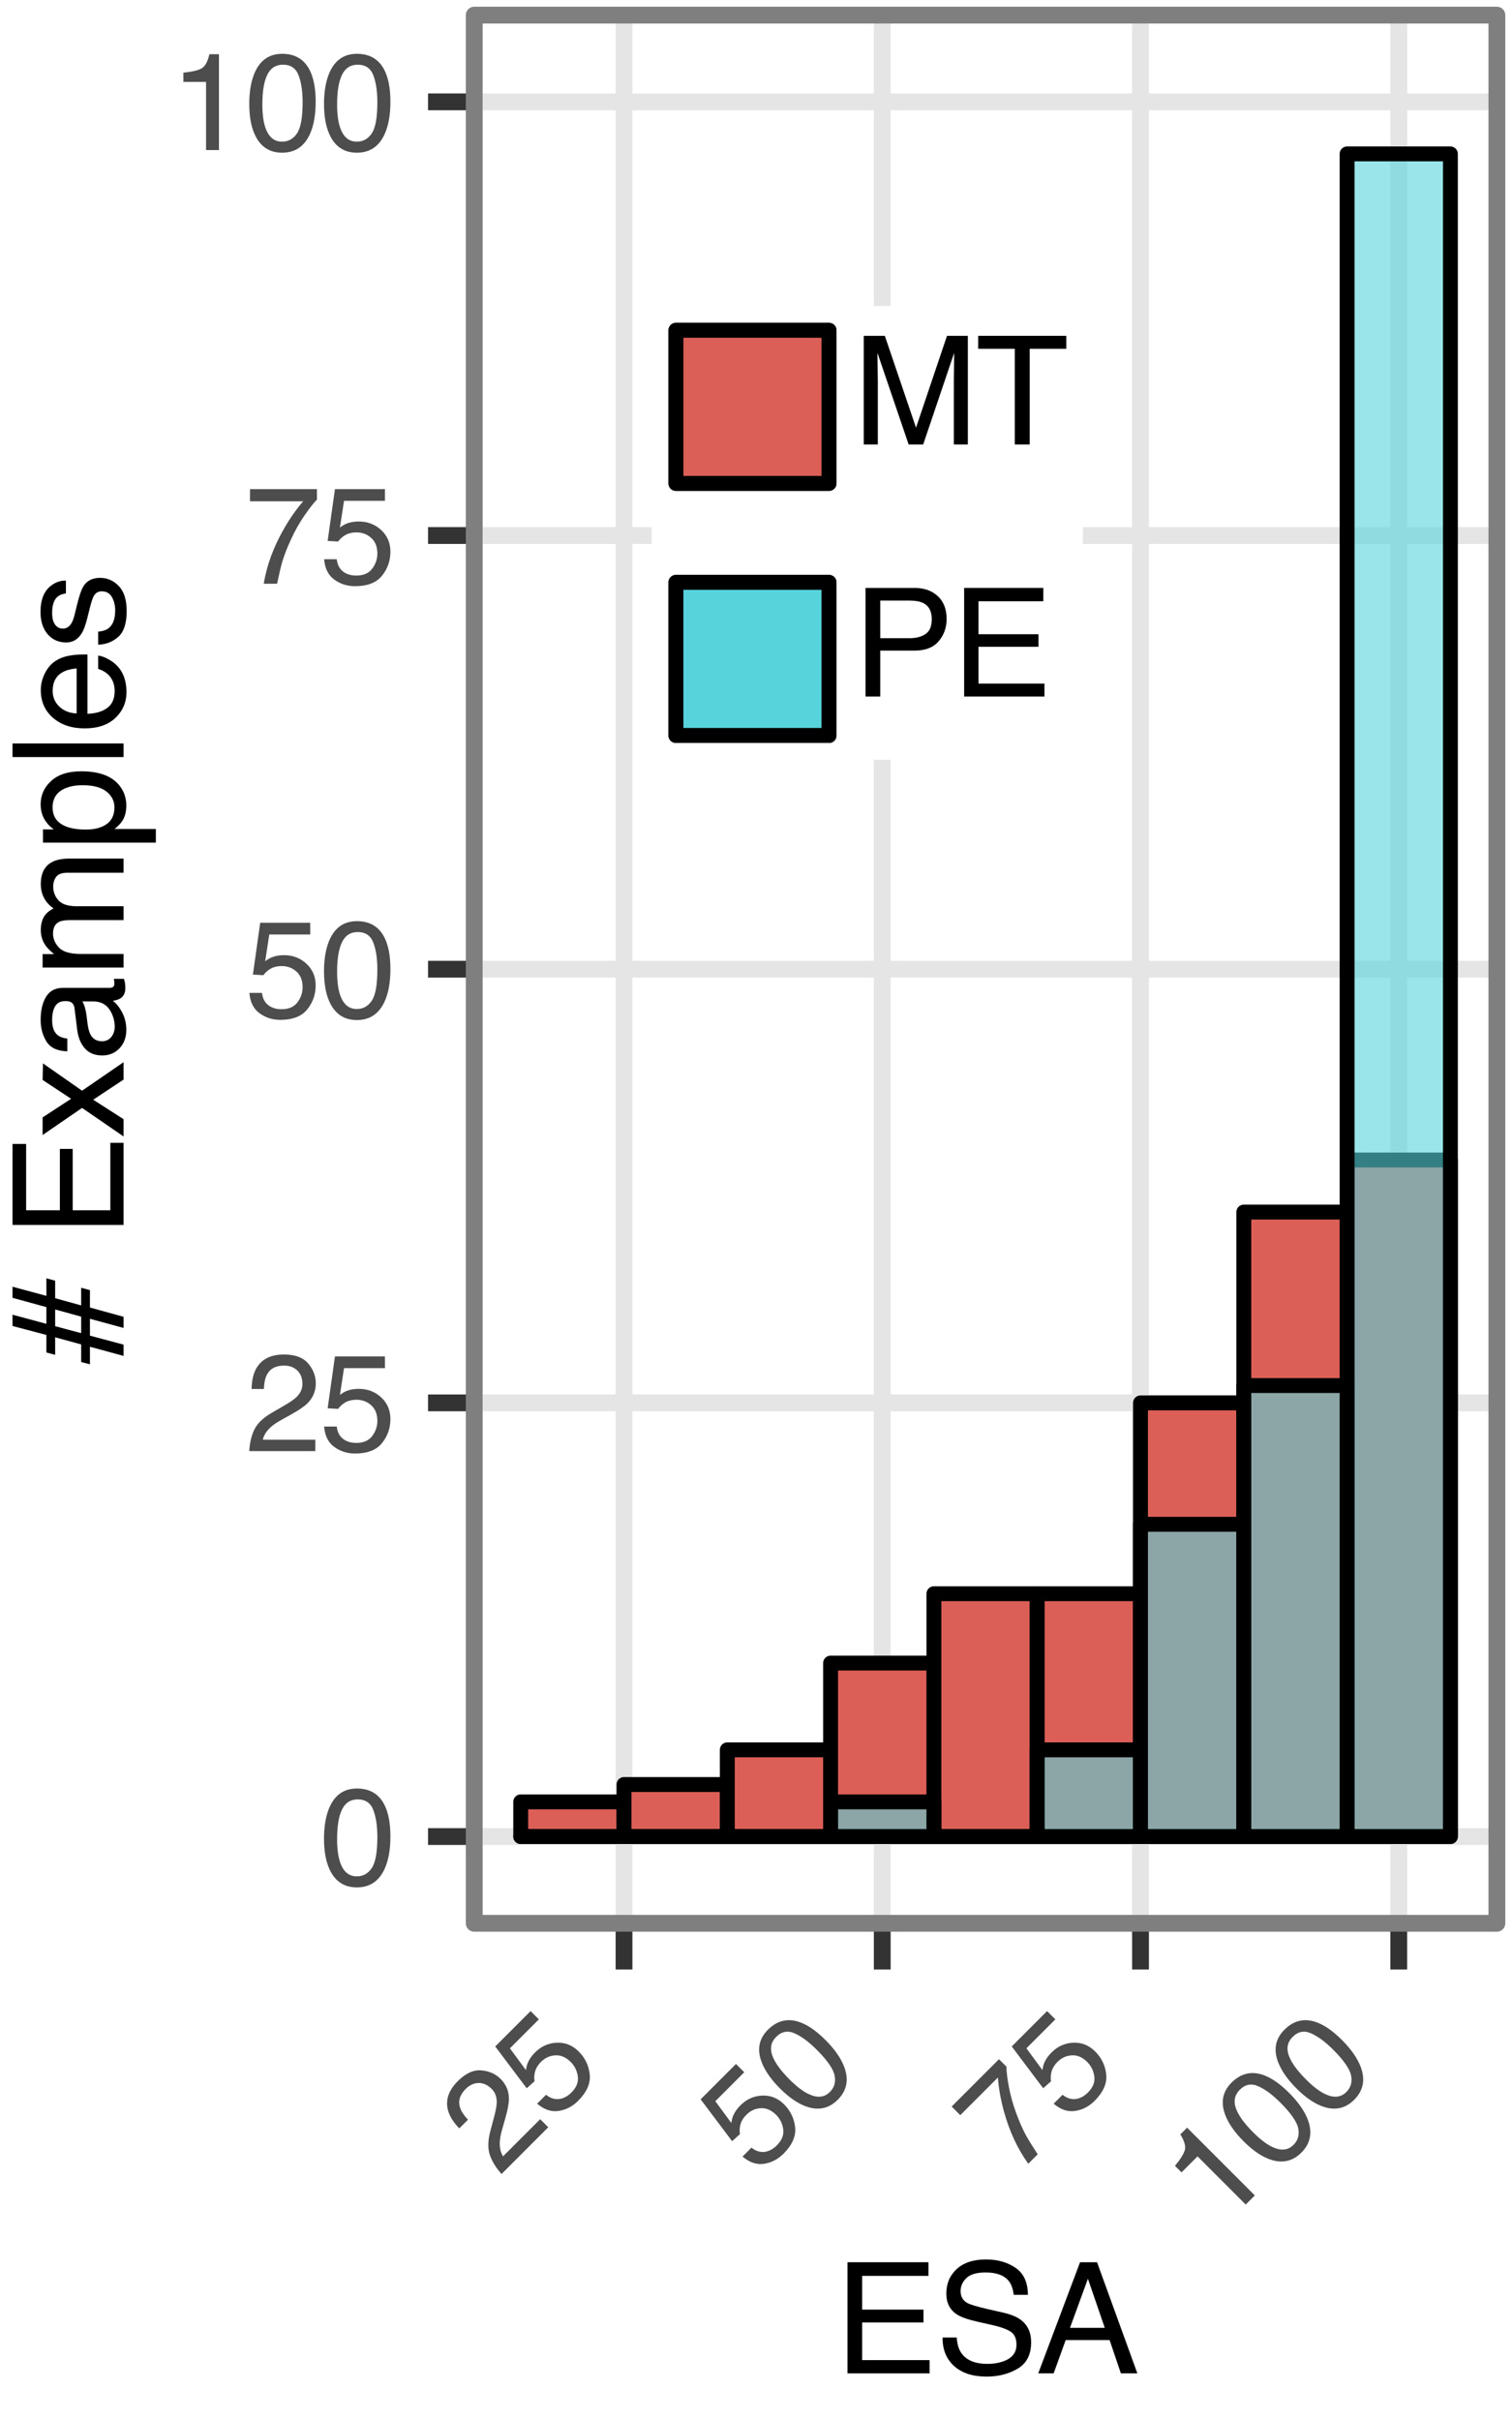 <?xml version="1.0" encoding="utf-8" standalone="no"?>
<!DOCTYPE svg PUBLIC "-//W3C//DTD SVG 1.1//EN"
  "http://www.w3.org/Graphics/SVG/1.1/DTD/svg11.dtd">
<svg xmlns:xlink="http://www.w3.org/1999/xlink" width="90pt" height="144pt" viewBox="0 0 90 144" xmlns="http://www.w3.org/2000/svg" version="1.1">
 <rect x="0" y="0" width="90" height="144" fill="#808080" stroke="none"/>
 <defs>
  <style type="text/css">*{stroke-linejoin: round; stroke-linecap: butt}</style>
 </defs>
 <g id="figure_1">
  <g id="patch_1">
   <path d="M 0 144 
L 90 144 
L 90 0 
L 0 0 
z
" style="fill: #ffffff; stroke: #ffffff; stroke-linejoin: miter"/>
  </g>
  <g id="axes_1">
   <g id="patch_2">
    <path d="M 28.228 114.444 
L 89.1 114.444 
L 89.1 0.9 
L 28.228 0.9 
z
" style="fill: #ffffff"/>
   </g>
   <g id="matplotlib.axis_1">
    <g id="xtick_1">
     <g id="line2d_1">
      <path d="M 37.144 114.444 
L 37.144 0.9 
" clip-path="url(#p9ca745478e)" style="fill: none; stroke: #e5e5e5; stroke-linecap: square"/>
     </g>
     <g id="line2d_2">
      <path d="M 37.144 114.444 
" style="fill: none; stroke: #333333; stroke-width: 1.5; stroke-linecap: square"/>
      <defs>
       <path id="m2bc32d0b45" d="M 0 0 
L 0 2.75 
" style="stroke: #333333"/>
      </defs>
      <g>
       <use xlink:href="#m2bc32d0b45" x="37.144" y="114.444" style="fill: #333333; stroke: #333333"/>
      </g>
     </g>
     <g id="text_1">
      <!-- 25 -->
      <g style="fill: #4d4d4d" transform="translate(29.673 129.543) rotate(-45) scale(0.08 -0.08)">
       <defs>
        <path id="Helvetica-32" d="M 200 0 
Q 231 578 439 1006 
Q 647 1434 1250 1784 
L 1850 2131 
Q 2253 2366 2416 2531 
Q 2672 2791 2672 3125 
Q 2672 3516 2437 3745 
Q 2203 3975 1813 3975 
Q 1234 3975 1013 3538 
Q 894 3303 881 2888 
L 309 2888 
Q 319 3472 525 3841 
Q 891 4491 1816 4491 
Q 2584 4491 2939 4075 
Q 3294 3659 3294 3150 
Q 3294 2613 2916 2231 
Q 2697 2009 2131 1694 
L 1703 1456 
Q 1397 1288 1222 1134 
Q 909 863 828 531 
L 3272 531 
L 3272 0 
L 200 0 
z
" transform="scale(0.016)"/>
        <path id="Helvetica-35" d="M 791 1141 
Q 847 659 1238 475 
Q 1438 381 1700 381 
Q 2200 381 2440 700 
Q 2681 1019 2681 1406 
Q 2681 1875 2395 2131 
Q 2109 2388 1709 2388 
Q 1419 2388 1211 2275 
Q 1003 2163 856 1963 
L 369 1991 
L 709 4400 
L 3034 4400 
L 3034 3856 
L 1131 3856 
L 941 2613 
Q 1097 2731 1238 2791 
Q 1488 2894 1816 2894 
Q 2431 2894 2859 2497 
Q 3288 2100 3288 1491 
Q 3288 856 2895 371 
Q 2503 -113 1644 -113 
Q 1097 -113 676 195 
Q 256 503 206 1141 
L 791 1141 
z
" transform="scale(0.016)"/>
       </defs>
       <use xlink:href="#Helvetica-32"/>
       <use xlink:href="#Helvetica-35" x="55.615"/>
      </g>
     </g>
    </g>
    <g id="xtick_2">
     <g id="line2d_3">
      <path d="M 52.515 114.444 
L 52.515 0.9 
" clip-path="url(#p9ca745478e)" style="fill: none; stroke: #e5e5e5; stroke-linecap: square"/>
     </g>
     <g id="line2d_4">
      <path d="M 52.515 114.444 
" style="fill: none; stroke: #333333; stroke-width: 1.5; stroke-linecap: square"/>
      <g>
       <use xlink:href="#m2bc32d0b45" x="52.515" y="114.444" style="fill: #333333; stroke: #333333"/>
      </g>
     </g>
     <g id="text_2">
      <!-- 50 -->
      <g style="fill: #4d4d4d" transform="translate(45.045 129.543) rotate(-45) scale(0.08 -0.08)">
       <defs>
        <path id="Helvetica-30" d="M 1731 4475 
Q 2600 4475 2988 3759 
Q 3288 3206 3288 2244 
Q 3288 1331 3016 734 
Q 2622 -122 1728 -122 
Q 922 -122 528 578 
Q 200 1163 200 2147 
Q 200 2909 397 3456 
Q 766 4475 1731 4475 
z
M 1725 391 
Q 2163 391 2422 778 
Q 2681 1166 2681 2222 
Q 2681 2984 2493 3476 
Q 2306 3969 1766 3969 
Q 1269 3969 1039 3501 
Q 809 3034 809 2125 
Q 809 1441 956 1025 
Q 1181 391 1725 391 
z
" transform="scale(0.016)"/>
       </defs>
       <use xlink:href="#Helvetica-35"/>
       <use xlink:href="#Helvetica-30" x="55.615"/>
      </g>
     </g>
    </g>
    <g id="xtick_3">
     <g id="line2d_5">
      <path d="M 67.887 114.444 
L 67.887 0.9 
" clip-path="url(#p9ca745478e)" style="fill: none; stroke: #e5e5e5; stroke-linecap: square"/>
     </g>
     <g id="line2d_6">
      <path d="M 67.887 114.444 
" style="fill: none; stroke: #333333; stroke-width: 1.5; stroke-linecap: square"/>
      <g>
       <use xlink:href="#m2bc32d0b45" x="67.887" y="114.444" style="fill: #333333; stroke: #333333"/>
      </g>
     </g>
     <g id="text_3">
      <!-- 75 -->
      <g style="fill: #4d4d4d" transform="translate(60.417 129.543) rotate(-45) scale(0.08 -0.08)">
       <defs>
        <path id="Helvetica-37" d="M 3347 4400 
L 3347 3909 
Q 3131 3700 2773 3181 
Q 2416 2663 2141 2063 
Q 1869 1478 1728 997 
Q 1638 688 1494 0 
L 872 0 
Q 1084 1281 1809 2550 
Q 2238 3294 2709 3834 
L 234 3834 
L 234 4400 
L 3347 4400 
z
" transform="scale(0.016)"/>
       </defs>
       <use xlink:href="#Helvetica-37"/>
       <use xlink:href="#Helvetica-35" x="55.615"/>
      </g>
     </g>
    </g>
    <g id="xtick_4">
     <g id="line2d_7">
      <path d="M 83.259 114.444 
L 83.259 0.9 
" clip-path="url(#p9ca745478e)" style="fill: none; stroke: #e5e5e5; stroke-linecap: square"/>
     </g>
     <g id="line2d_8">
      <path d="M 83.259 114.444 
" style="fill: none; stroke: #333333; stroke-width: 1.5; stroke-linecap: square"/>
      <g>
       <use xlink:href="#m2bc32d0b45" x="83.259" y="114.444" style="fill: #333333; stroke: #333333"/>
      </g>
     </g>
     <g id="text_4">
      <!-- 100 -->
      <g style="fill: #4d4d4d" transform="translate(72.642 132.689) rotate(-45) scale(0.08 -0.08)">
       <defs>
        <path id="Helvetica-31" d="M 613 3169 
L 613 3600 
Q 1222 3659 1462 3798 
Q 1703 3938 1822 4456 
L 2266 4456 
L 2266 0 
L 1666 0 
L 1666 3169 
L 613 3169 
z
" transform="scale(0.016)"/>
       </defs>
       <use xlink:href="#Helvetica-31"/>
       <use xlink:href="#Helvetica-30" x="55.615"/>
       <use xlink:href="#Helvetica-30" x="111.23"/>
      </g>
     </g>
    </g>
    <g id="xtick_5"/>
    <g id="xtick_6"/>
    <g id="xtick_7"/>
    <g id="xtick_8"/>
   </g>
   <g id="matplotlib.axis_2">
    <g id="ytick_1">
     <g id="line2d_9">
      <path d="M 28.228 109.283 
L 89.1 109.283 
" clip-path="url(#p9ca745478e)" style="fill: none; stroke: #e5e5e5; stroke-linecap: square"/>
     </g>
     <g id="line2d_10">
      <path d="M 28.228 109.283 
" style="fill: none; stroke: #333333; stroke-width: 1.5; stroke-linecap: square"/>
      <defs>
       <path id="m37d817ed78" d="M 0 0 
L -2.75 0 
" style="stroke: #333333"/>
      </defs>
      <g>
       <use xlink:href="#m37d817ed78" x="28.228" y="109.283" style="fill: #333333; stroke: #333333"/>
      </g>
     </g>
     <g id="text_5">
      <!-- 0 -->
      <g style="fill: #4d4d4d" transform="translate(19.03 112.152) scale(0.08 -0.08)">
       <use xlink:href="#Helvetica-30"/>
      </g>
     </g>
    </g>
    <g id="ytick_2">
     <g id="line2d_11">
      <path d="M 28.228 83.477 
L 89.1 83.477 
" clip-path="url(#p9ca745478e)" style="fill: none; stroke: #e5e5e5; stroke-linecap: square"/>
     </g>
     <g id="line2d_12">
      <path d="M 28.228 83.477 
" style="fill: none; stroke: #333333; stroke-width: 1.5; stroke-linecap: square"/>
      <g>
       <use xlink:href="#m37d817ed78" x="28.228" y="83.477" style="fill: #333333; stroke: #333333"/>
      </g>
     </g>
     <g id="text_6">
      <!-- 25 -->
      <g style="fill: #4d4d4d" transform="translate(14.581 86.347) scale(0.08 -0.08)">
       <use xlink:href="#Helvetica-32"/>
       <use xlink:href="#Helvetica-35" x="55.615"/>
      </g>
     </g>
    </g>
    <g id="ytick_3">
     <g id="line2d_13">
      <path d="M 28.228 57.672 
L 89.1 57.672 
" clip-path="url(#p9ca745478e)" style="fill: none; stroke: #e5e5e5; stroke-linecap: square"/>
     </g>
     <g id="line2d_14">
      <path d="M 28.228 57.672 
" style="fill: none; stroke: #333333; stroke-width: 1.5; stroke-linecap: square"/>
      <g>
       <use xlink:href="#m37d817ed78" x="28.228" y="57.672" style="fill: #333333; stroke: #333333"/>
      </g>
     </g>
     <g id="text_7">
      <!-- 50 -->
      <g style="fill: #4d4d4d" transform="translate(14.581 60.541) scale(0.08 -0.08)">
       <use xlink:href="#Helvetica-35"/>
       <use xlink:href="#Helvetica-30" x="55.615"/>
      </g>
     </g>
    </g>
    <g id="ytick_4">
     <g id="line2d_15">
      <path d="M 28.228 31.866 
L 89.1 31.866 
" clip-path="url(#p9ca745478e)" style="fill: none; stroke: #e5e5e5; stroke-linecap: square"/>
     </g>
     <g id="line2d_16">
      <path d="M 28.228 31.866 
" style="fill: none; stroke: #333333; stroke-width: 1.5; stroke-linecap: square"/>
      <g>
       <use xlink:href="#m37d817ed78" x="28.228" y="31.866" style="fill: #333333; stroke: #333333"/>
      </g>
     </g>
     <g id="text_8">
      <!-- 75 -->
      <g style="fill: #4d4d4d" transform="translate(14.581 34.736) scale(0.08 -0.08)">
       <use xlink:href="#Helvetica-37"/>
       <use xlink:href="#Helvetica-35" x="55.615"/>
      </g>
     </g>
    </g>
    <g id="ytick_5">
     <g id="line2d_17">
      <path d="M 28.228 6.061 
L 89.1 6.061 
" clip-path="url(#p9ca745478e)" style="fill: none; stroke: #e5e5e5; stroke-linecap: square"/>
     </g>
     <g id="line2d_18">
      <path d="M 28.228 6.061 
" style="fill: none; stroke: #333333; stroke-width: 1.5; stroke-linecap: square"/>
      <g>
       <use xlink:href="#m37d817ed78" x="28.228" y="6.061" style="fill: #333333; stroke: #333333"/>
      </g>
     </g>
     <g id="text_9">
      <!-- 100 -->
      <g style="fill: #4d4d4d" transform="translate(10.132 8.93) scale(0.08 -0.08)">
       <use xlink:href="#Helvetica-31"/>
       <use xlink:href="#Helvetica-30" x="55.615"/>
       <use xlink:href="#Helvetica-30" x="111.23"/>
      </g>
     </g>
    </g>
    <g id="ytick_6"/>
    <g id="ytick_7"/>
    <g id="ytick_8"/>
    <g id="ytick_9"/>
   </g>
   <g id="PolyCollection_1">
    <path d="M 30.995 109.283 
L 30.995 107.218 
L 37.144 107.218 
L 37.144 109.283 
z
" clip-path="url(#p9ca745478e)" style="fill: #db5f57; stroke: #000000; stroke-width: 0.886"/>
    <path d="M 37.144 109.283 
L 37.144 106.186 
L 43.292 106.186 
L 43.292 109.283 
z
" clip-path="url(#p9ca745478e)" style="fill: #db5f57; stroke: #000000; stroke-width: 0.886"/>
    <path d="M 43.292 109.283 
L 43.292 104.122 
L 49.441 104.122 
L 49.441 109.283 
z
" clip-path="url(#p9ca745478e)" style="fill: #db5f57; stroke: #000000; stroke-width: 0.886"/>
    <path d="M 49.441 109.283 
L 49.441 98.96 
L 55.59 98.96 
L 55.59 109.283 
z
" clip-path="url(#p9ca745478e)" style="fill: #db5f57; stroke: #000000; stroke-width: 0.886"/>
    <path d="M 55.59 109.283 
L 55.59 94.832 
L 61.738 94.832 
L 61.738 109.283 
z
" clip-path="url(#p9ca745478e)" style="fill: #db5f57; stroke: #000000; stroke-width: 0.886"/>
    <path d="M 61.738 109.283 
L 61.738 94.832 
L 67.887 94.832 
L 67.887 109.283 
z
" clip-path="url(#p9ca745478e)" style="fill: #db5f57; stroke: #000000; stroke-width: 0.886"/>
    <path d="M 67.887 109.283 
L 67.887 83.477 
L 74.036 83.477 
L 74.036 109.283 
z
" clip-path="url(#p9ca745478e)" style="fill: #db5f57; stroke: #000000; stroke-width: 0.886"/>
    <path d="M 74.036 109.283 
L 74.036 72.123 
L 80.184 72.123 
L 80.184 109.283 
z
" clip-path="url(#p9ca745478e)" style="fill: #db5f57; stroke: #000000; stroke-width: 0.886"/>
    <path d="M 80.184 109.283 
L 80.184 69.026 
L 86.333 69.026 
L 86.333 109.283 
z
" clip-path="url(#p9ca745478e)" style="fill: #db5f57; stroke: #000000; stroke-width: 0.886"/>
   </g>
   <g id="PolyCollection_2">
    <path d="M 30.995 109.283 
L 30.995 109.283 
L 37.144 109.283 
L 37.144 109.283 
z
" clip-path="url(#p9ca745478e)" style="fill: #57d3db; fill-opacity: 0.6; stroke: #000000; stroke-width: 0.886"/>
    <path d="M 37.144 109.283 
L 37.144 109.283 
L 43.292 109.283 
L 43.292 109.283 
z
" clip-path="url(#p9ca745478e)" style="fill: #57d3db; fill-opacity: 0.6; stroke: #000000; stroke-width: 0.886"/>
    <path d="M 43.292 109.283 
L 43.292 109.283 
L 49.441 109.283 
L 49.441 109.283 
z
" clip-path="url(#p9ca745478e)" style="fill: #57d3db; fill-opacity: 0.6; stroke: #000000; stroke-width: 0.886"/>
    <path d="M 49.441 109.283 
L 49.441 107.218 
L 55.59 107.218 
L 55.59 109.283 
z
" clip-path="url(#p9ca745478e)" style="fill: #57d3db; fill-opacity: 0.6; stroke: #000000; stroke-width: 0.886"/>
    <path d="M 55.59 109.283 
L 55.59 109.283 
L 61.738 109.283 
L 61.738 109.283 
z
" clip-path="url(#p9ca745478e)" style="fill: #57d3db; fill-opacity: 0.6; stroke: #000000; stroke-width: 0.886"/>
    <path d="M 61.738 109.283 
L 61.738 104.122 
L 67.887 104.122 
L 67.887 109.283 
z
" clip-path="url(#p9ca745478e)" style="fill: #57d3db; fill-opacity: 0.6; stroke: #000000; stroke-width: 0.886"/>
    <path d="M 67.887 109.283 
L 67.887 90.703 
L 74.036 90.703 
L 74.036 109.283 
z
" clip-path="url(#p9ca745478e)" style="fill: #57d3db; fill-opacity: 0.6; stroke: #000000; stroke-width: 0.886"/>
    <path d="M 74.036 109.283 
L 74.036 82.445 
L 80.184 82.445 
L 80.184 109.283 
z
" clip-path="url(#p9ca745478e)" style="fill: #57d3db; fill-opacity: 0.6; stroke: #000000; stroke-width: 0.886"/>
    <path d="M 80.184 109.283 
L 80.184 9.158 
L 86.333 9.158 
L 86.333 109.283 
z
" clip-path="url(#p9ca745478e)" style="fill: #57d3db; fill-opacity: 0.6; stroke: #000000; stroke-width: 0.886"/>
   </g>
  </g>
  <g id="patch_3">
   <path d="M 28.228 114.444 
L 89.1 114.444 
L 89.1 0.9 
L 28.228 0.9 
L 28.228 114.444 
z
" style="fill: none; stroke: #7f7f7f; stroke-linejoin: miter"/>
  </g>
  <g id="text_10">
   <!-- ESA -->
   <g transform="translate(49.659 141.224) scale(0.09 -0.09)">
    <defs>
     <path id="Helvetica-45" d="M 547 4591 
L 3894 4591 
L 3894 4028 
L 1153 4028 
L 1153 2634 
L 3688 2634 
L 3688 2103 
L 1153 2103 
L 1153 547 
L 3941 547 
L 3941 0 
L 547 0 
L 547 4591 
z
M 2244 4591 
L 2244 4591 
z
" transform="scale(0.016)"/>
     <path id="Helvetica-53" d="M 894 1481 
Q 916 1091 1078 847 
Q 1388 391 2169 391 
Q 2519 391 2806 491 
Q 3363 684 3363 1184 
Q 3363 1559 3128 1719 
Q 2891 1875 2384 1991 
L 1763 2131 
Q 1153 2269 900 2434 
Q 463 2722 463 3294 
Q 463 3913 891 4309 
Q 1319 4706 2103 4706 
Q 2825 4706 3329 4357 
Q 3834 4009 3834 3244 
L 3250 3244 
Q 3203 3613 3050 3809 
Q 2766 4169 2084 4169 
Q 1534 4169 1293 3937 
Q 1053 3706 1053 3400 
Q 1053 3063 1334 2906 
Q 1519 2806 2169 2656 
L 2813 2509 
Q 3278 2403 3531 2219 
Q 3969 1897 3969 1284 
Q 3969 522 3414 194 
Q 2859 -134 2125 -134 
Q 1269 -134 784 303 
Q 300 738 309 1481 
L 894 1481 
z
M 2150 4716 
L 2150 4716 
z
" transform="scale(0.016)"/>
     <path id="Helvetica-41" d="M 2844 1881 
L 2147 3909 
L 1406 1881 
L 2844 1881 
z
M 1822 4591 
L 2525 4591 
L 4191 0 
L 3509 0 
L 3044 1375 
L 1228 1375 
L 731 0 
L 94 0 
L 1822 4591 
z
" transform="scale(0.016)"/>
    </defs>
    <use xlink:href="#Helvetica-45"/>
    <use xlink:href="#Helvetica-53" x="66.699"/>
    <use xlink:href="#Helvetica-41" x="133.398"/>
   </g>
  </g>
  <g id="text_11">
   <!-- # Examples -->
   <g transform="translate(7.356 81.182) rotate(-90) scale(0.09 -0.09)">
    <defs>
     <path id="Helvetica-23" d="M 94 1753 
L 822 1753 
L 1116 2828 
L 391 2828 
L 488 3191 
L 1213 3191 
L 1584 4591 
L 2050 4591 
L 1672 3191 
L 2363 3191 
L 2747 4591 
L 3206 4591 
L 2828 3191 
L 3553 3191 
L 3456 2828 
L 2731 2828 
L 2434 1753 
L 3163 1753 
L 3066 1391 
L 2347 1391 
L 1963 0 
L 1503 0 
L 1881 1391 
L 1184 1391 
L 813 0 
L 347 0 
L 725 1391 
L 0 1391 
L 94 1753 
z
M 1969 1753 
L 2266 2828 
L 1575 2828 
L 1288 1753 
L 1969 1753 
z
" transform="scale(0.016)"/>
     <path id="Helvetica-20" transform="scale(0.016)"/>
     <path id="Helvetica-78" d="M 94 3347 
L 822 3347 
L 1591 2169 
L 2369 3347 
L 3053 3331 
L 1925 1716 
L 3103 0 
L 2384 0 
L 1553 1256 
L 747 0 
L 34 0 
L 1213 1716 
L 94 3347 
z
" transform="scale(0.016)"/>
     <path id="Helvetica-61" d="M 844 891 
Q 844 647 1022 506 
Q 1200 366 1444 366 
Q 1741 366 2019 503 
Q 2488 731 2488 1250 
L 2488 1703 
Q 2384 1638 2221 1594 
Q 2059 1550 1903 1531 
L 1563 1488 
Q 1256 1447 1103 1359 
Q 844 1213 844 891 
z
M 2206 2028 
Q 2400 2053 2466 2191 
Q 2503 2266 2503 2406 
Q 2503 2694 2298 2823 
Q 2094 2953 1713 2953 
Q 1272 2953 1088 2716 
Q 984 2584 953 2325 
L 428 2325 
Q 444 2944 830 3186 
Q 1216 3428 1725 3428 
Q 2316 3428 2684 3203 
Q 3050 2978 3050 2503 
L 3050 575 
Q 3050 488 3086 434 
Q 3122 381 3238 381 
Q 3275 381 3322 386 
Q 3369 391 3422 400 
L 3422 -16 
Q 3291 -53 3222 -62 
Q 3153 -72 3034 -72 
Q 2744 -72 2613 134 
Q 2544 244 2516 444 
Q 2344 219 2022 53 
Q 1700 -113 1313 -113 
Q 847 -113 551 170 
Q 256 453 256 878 
Q 256 1344 547 1600 
Q 838 1856 1309 1916 
L 2206 2028 
z
M 1741 3428 
L 1741 3428 
z
" transform="scale(0.016)"/>
     <path id="Helvetica-6d" d="M 413 3347 
L 969 3347 
L 969 2872 
Q 1169 3119 1331 3231 
Q 1609 3422 1963 3422 
Q 2363 3422 2606 3225 
Q 2744 3113 2856 2894 
Q 3044 3163 3297 3292 
Q 3550 3422 3866 3422 
Q 4541 3422 4784 2934 
Q 4916 2672 4916 2228 
L 4916 0 
L 4331 0 
L 4331 2325 
Q 4331 2659 4164 2784 
Q 3997 2909 3756 2909 
Q 3425 2909 3186 2687 
Q 2947 2466 2947 1947 
L 2947 0 
L 2375 0 
L 2375 2184 
Q 2375 2525 2294 2681 
Q 2166 2916 1816 2916 
Q 1497 2916 1236 2669 
Q 975 2422 975 1775 
L 975 0 
L 413 0 
L 413 3347 
z
" transform="scale(0.016)"/>
     <path id="Helvetica-70" d="M 1825 378 
Q 2219 378 2480 708 
Q 2741 1038 2741 1694 
Q 2741 2094 2625 2381 
Q 2406 2934 1825 2934 
Q 1241 2934 1025 2350 
Q 909 2038 909 1556 
Q 909 1169 1025 897 
Q 1244 378 1825 378 
z
M 369 3331 
L 916 3331 
L 916 2888 
Q 1084 3116 1284 3241 
Q 1569 3428 1953 3428 
Q 2522 3428 2919 2992 
Q 3316 2556 3316 1747 
Q 3316 653 2744 184 
Q 2381 -113 1900 -113 
Q 1522 -113 1266 53 
Q 1116 147 931 375 
L 931 -1334 
L 369 -1334 
L 369 3331 
z
" transform="scale(0.016)"/>
     <path id="Helvetica-6c" d="M 428 4591 
L 991 4591 
L 991 0 
L 428 0 
L 428 4591 
z
" transform="scale(0.016)"/>
     <path id="Helvetica-65" d="M 1806 3422 
Q 2163 3422 2497 3255 
Q 2831 3088 3006 2822 
Q 3175 2569 3231 2231 
Q 3281 2000 3281 1494 
L 828 1494 
Q 844 984 1069 676 
Q 1294 369 1766 369 
Q 2206 369 2469 659 
Q 2619 828 2681 1050 
L 3234 1050 
Q 3213 866 3089 639 
Q 2966 413 2813 269 
Q 2556 19 2178 -69 
Q 1975 -119 1719 -119 
Q 1094 -119 659 336 
Q 225 791 225 1609 
Q 225 2416 662 2919 
Q 1100 3422 1806 3422 
z
M 2703 1941 
Q 2669 2306 2544 2525 
Q 2313 2931 1772 2931 
Q 1384 2931 1121 2651 
Q 859 2372 844 1941 
L 2703 1941 
z
M 1753 3428 
L 1753 3428 
z
" transform="scale(0.016)"/>
     <path id="Helvetica-73" d="M 747 1050 
Q 772 769 888 619 
Q 1100 347 1625 347 
Q 1938 347 2175 483 
Q 2413 619 2413 903 
Q 2413 1119 2222 1231 
Q 2100 1300 1741 1391 
L 1294 1503 
Q 866 1609 663 1741 
Q 300 1969 300 2372 
Q 300 2847 642 3140 
Q 984 3434 1563 3434 
Q 2319 3434 2653 2991 
Q 2863 2709 2856 2384 
L 2325 2384 
Q 2309 2575 2191 2731 
Q 1997 2953 1519 2953 
Q 1200 2953 1036 2831 
Q 872 2709 872 2509 
Q 872 2291 1088 2159 
Q 1213 2081 1456 2022 
L 1828 1931 
Q 2434 1784 2641 1647 
Q 2969 1431 2969 969 
Q 2969 522 2630 197 
Q 2291 -128 1597 -128 
Q 850 -128 539 211 
Q 228 550 206 1050 
L 747 1050 
z
M 1578 3428 
L 1578 3428 
z
" transform="scale(0.016)"/>
    </defs>
    <use xlink:href="#Helvetica-23"/>
    <use xlink:href="#Helvetica-20" x="55.615"/>
    <use xlink:href="#Helvetica-45" x="83.398"/>
    <use xlink:href="#Helvetica-78" x="150.098"/>
    <use xlink:href="#Helvetica-61" x="200.098"/>
    <use xlink:href="#Helvetica-6d" x="255.713"/>
    <use xlink:href="#Helvetica-70" x="339.014"/>
    <use xlink:href="#Helvetica-6c" x="394.629"/>
    <use xlink:href="#Helvetica-65" x="416.846"/>
    <use xlink:href="#Helvetica-73" x="472.461"/>
   </g>
  </g>
  <g id="patch_4">
   <path d="M 38.79 45.209 
L 64.455 45.209 
L 64.455 18.209 
L 38.79 18.209 
z
" style="fill: #ffffff"/>
  </g>
  <g id="patch_5">
   <path d="M 40.79 28.209 
L 48.79 28.209 
L 48.79 20.209 
L 40.79 20.209 
L 40.79 28.209 
z
" clip-path="url(#p55a8e3be7f)" style="fill: none; stroke: #cccccc; stroke-linejoin: miter"/>
  </g>
  <g id="patch_6">
   <path d="M 40.233 28.766 
L 49.347 28.766 
L 49.347 19.652 
L 40.233 19.652 
z
" clip-path="url(#p55a8e3be7f)" style="fill: #db5f57; stroke: #000000; stroke-width: 0.886; stroke-linejoin: miter; stroke-linecap: square"/>
  </g>
  <g id="patch_7">
   <path d="M 40.233 28.766 
L 49.347 28.766 
L 49.347 19.652 
L 40.233 19.652 
z
" clip-path="url(#p55a8e3be7f)" style="fill: #db5f57; fill-opacity: 0.6; stroke: #000000; stroke-width: 0.886; stroke-linejoin: miter; stroke-linecap: square"/>
  </g>
  <g id="text_12">
   <!-- MT -->
   <g transform="translate(50.75 26.448) scale(0.088 -0.088)">
    <defs>
     <path id="Helvetica-4d" d="M 472 4591 
L 1363 4591 
L 2681 709 
L 3991 4591 
L 4872 4591 
L 4872 0 
L 4281 0 
L 4281 2709 
Q 4281 2850 4287 3175 
Q 4294 3500 4294 3872 
L 2984 0 
L 2369 0 
L 1050 3872 
L 1050 3731 
Q 1050 3563 1058 3217 
Q 1066 2872 1066 2709 
L 1066 0 
L 472 0 
L 472 4591 
z
" transform="scale(0.016)"/>
     <path id="Helvetica-54" d="M 3828 4591 
L 3828 4044 
L 2281 4044 
L 2281 0 
L 1650 0 
L 1650 4044 
L 103 4044 
L 103 4591 
L 3828 4591 
z
" transform="scale(0.016)"/>
    </defs>
    <use xlink:href="#Helvetica-4d"/>
    <use xlink:href="#Helvetica-54" x="83.301"/>
   </g>
  </g>
  <g id="patch_8">
   <path d="M 40.79 43.209 
L 48.79 43.209 
L 48.79 35.209 
L 40.79 35.209 
L 40.79 43.209 
z
" clip-path="url(#p075a04f25f)" style="fill: none; stroke: #cccccc; stroke-linejoin: miter"/>
  </g>
  <g id="patch_9">
   <path d="M 40.233 43.766 
L 49.347 43.766 
L 49.347 34.652 
L 40.233 34.652 
z
" clip-path="url(#p075a04f25f)" style="fill: #57d3db; stroke: #000000; stroke-width: 0.886; stroke-linejoin: miter; stroke-linecap: square"/>
  </g>
  <g id="patch_10">
   <path d="M 40.233 43.766 
L 49.347 43.766 
L 49.347 34.652 
L 40.233 34.652 
z
" clip-path="url(#p075a04f25f)" style="fill: #57d3db; fill-opacity: 0.6; stroke: #000000; stroke-width: 0.886; stroke-linejoin: miter; stroke-linecap: square"/>
  </g>
  <g id="text_13">
   <!-- PE -->
   <g transform="translate(50.75 41.448) scale(0.088 -0.088)">
    <defs>
     <path id="Helvetica-50" d="M 547 4591 
L 2613 4591 
Q 3225 4591 3600 4245 
Q 3975 3900 3975 3275 
Q 3975 2738 3640 2339 
Q 3306 1941 2613 1941 
L 1169 1941 
L 1169 0 
L 547 0 
L 547 4591 
z
M 3347 3272 
Q 3347 3778 2972 3959 
Q 2766 4056 2406 4056 
L 1169 4056 
L 1169 2466 
L 2406 2466 
Q 2825 2466 3086 2644 
Q 3347 2822 3347 3272 
z
" transform="scale(0.016)"/>
    </defs>
    <use xlink:href="#Helvetica-50"/>
    <use xlink:href="#Helvetica-45" x="66.699"/>
   </g>
  </g>
 </g>
 <defs>
  <clipPath id="p9ca745478e">
   <rect x="28.228" y="0.9" width="60.872" height="113.544"/>
  </clipPath>
  <clipPath id="p55a8e3be7f">
   <path d="M 39.79 29.209 
L 39.79 19.209 
L 49.79 19.209 
L 49.79 29.209 
"/>
  </clipPath>
  <clipPath id="p075a04f25f">
   <path d="M 39.79 44.209 
L 39.79 34.209 
L 49.79 34.209 
L 49.79 44.209 
"/>
  </clipPath>
 </defs>
</svg>
